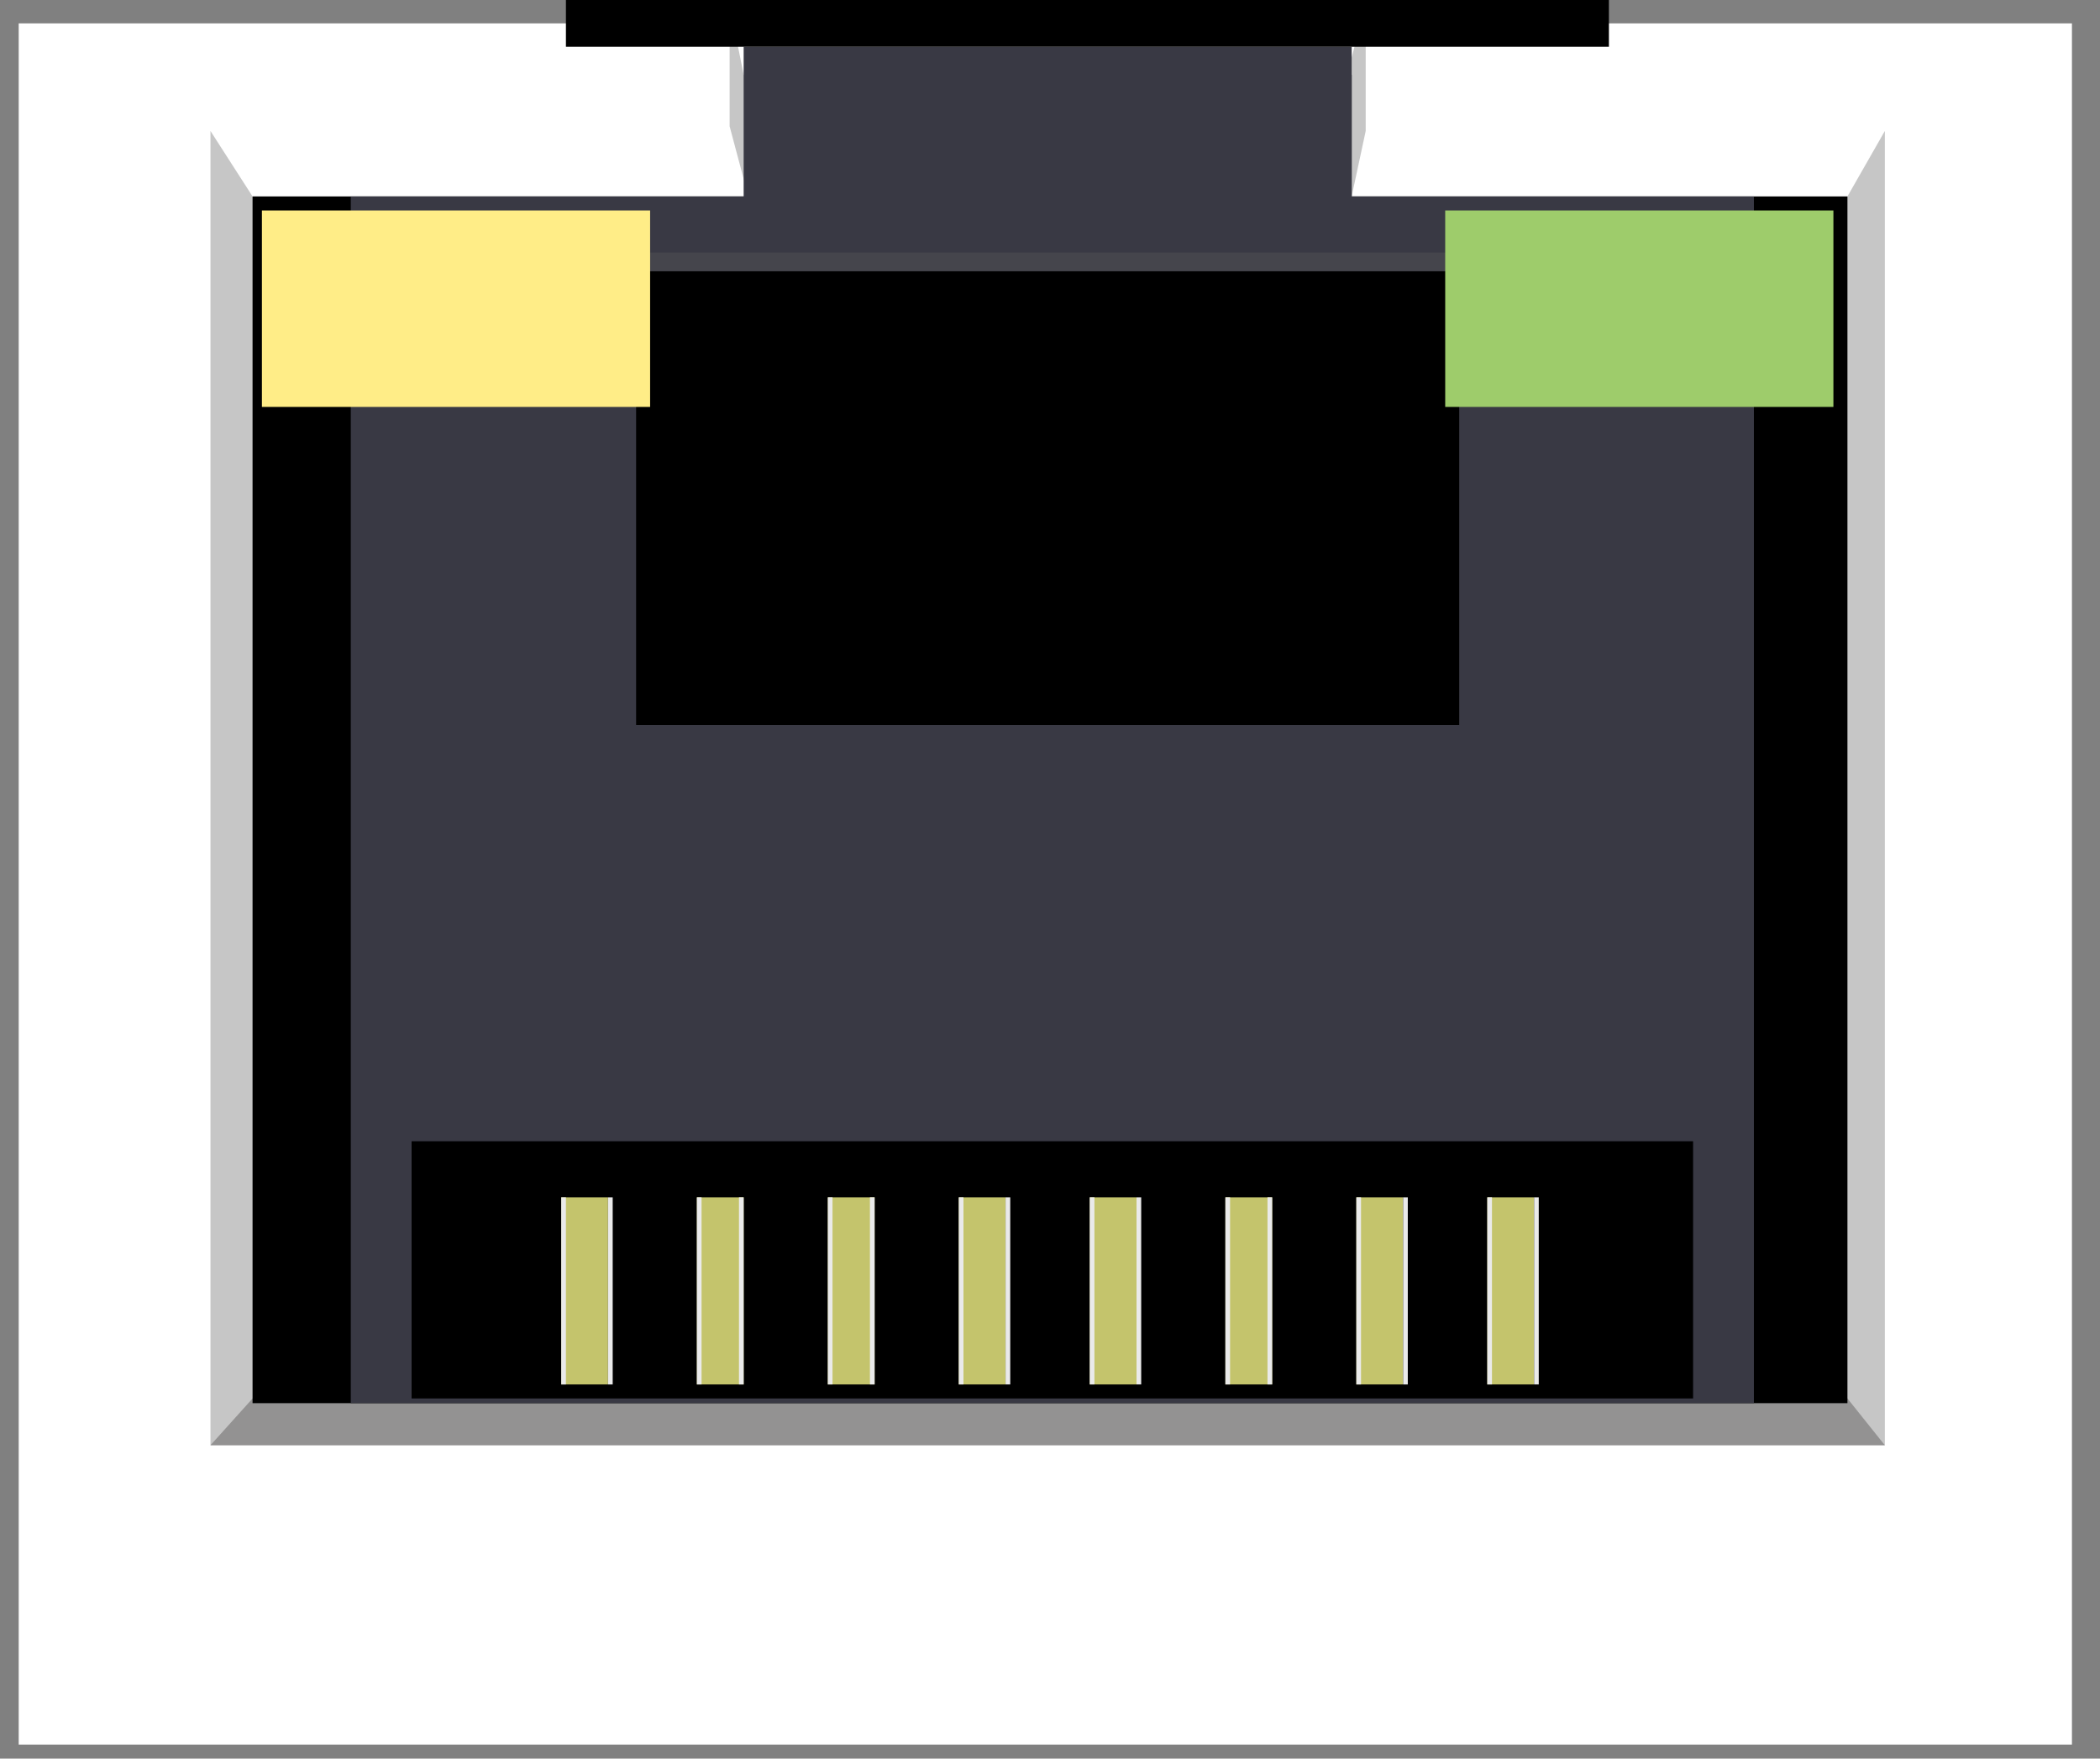 <svg xmlns="http://www.w3.org/2000/svg" width="44.9" height="37.6">
    <rect width="100%" height="100%" fill="#808080" stroke="none"/>
    <style>
        .st0 {
            fill: #fff
        }

        .st5 {
            fill: #c4c46c
        }

        .st6 {
            fill: #eaeaea
        }

    </style>
    <g id="XMLID_2_">
        <g id="XMLID_40_">
            <path id="XMLID_44_" class="st0" d="M.4.5h43.9v36.8H.4z" />
        </g>
        <g id="XMLID_6_">
            <path id="XMLID_39_" class="st0" d="M40.3 28.5H4.5V2.8h11.1V.1h13.6v2.7h11.2L40.3 7z" />
            <path id="XMLID_38_" fill="#c6c6c6"
                d="M40.3 30.9H4.5V2.8l.9 1.4H16l-.4-1.5V.1l.3 1.5h12.9l.4-1.5v2.7l-.3 1.4h10.6l.8-1.4V7z" />
            <path id="XMLID_37_" fill="#939292" d="M40.3 30.9H4.5l.9-1h34.1z" />
            <path id="XMLID_36_" d="M39.5 30H5.4V4.2H16V1.6h12.9v2.6h10.6z" />
            <path id="XMLID_35_" fill="#393944" d="M37.5 30h-30V4.2h8.4V1h13v3.2h8.6z" />
            <path id="XMLID_34_" fill="#45454c" d="M13.6 5.4h17.6v10.1H13.6z" />
            <path id="XMLID_33_" d="M13.6 5.8h17.6v9.7H13.6z" />
            <path id="XMLID_32_" d="M8.8 24.4h27.4v5.5H8.8z" />
            <g id="XMLID_7_">
                <path id="XMLID_31_" class="st5" d="M20.5 25.6h1v4h-1z" />
                <path id="XMLID_30_" class="st6" d="M21.5 25.6h.1v4h-.1z" />
                <path id="XMLID_29_" class="st6" d="M20.5 25.6h.1v4h-.1z" />
                <path id="XMLID_28_" class="st5" d="M17.7 25.6h1v4h-1z" />
                <path id="XMLID_27_" class="st6" d="M18.6 25.6h.1v4h-.1z" />
                <path id="XMLID_26_" class="st6" d="M17.7 25.6h.1v4h-.1z" />
                <path id="XMLID_25_" class="st5" d="M14.9 25.6h1v4h-1z" />
                <path id="XMLID_24_" class="st6" d="M15.8 25.6h.1v4h-.1z" />
                <path id="XMLID_23_" class="st6" d="M14.9 25.6h.1v4h-.1z" />
                <path id="XMLID_22_" class="st5" d="M12 25.6h1v4h-1z" />
                <path id="XMLID_21_" class="st6" d="M13 25.6h.1v4H13z" />
                <path id="XMLID_20_" class="st6" d="M12 25.6h.1v4H12z" />
                <path id="XMLID_19_" class="st5" d="M31.8 25.6h1v4h-1z" />
                <path id="XMLID_18_" class="st6" d="M32.8 25.6h.1v4h-.1z" />
                <path id="XMLID_17_" class="st6" d="M31.8 25.6h.1v4h-.1z" />
                <path id="XMLID_16_" class="st5" d="M29 25.6h1v4h-1z" />
                <path id="XMLID_15_" class="st6" d="M30 25.6h.1v4H30z" />
                <path id="XMLID_14_" class="st6" d="M29 25.6h.1v4H29z" />
                <path id="XMLID_13_" class="st5" d="M26.2 25.6h1v4h-1z" />
                <path id="XMLID_12_" class="st6" d="M27.1 25.6h.1v4h-.1z" />
                <path id="XMLID_11_" class="st6" d="M26.2 25.6h.1v4h-.1z" />
                <path id="XMLID_10_" class="st5" d="M23.3 25.6h1v4h-1z" />
                <path id="XMLID_9_" class="st6" d="M24.3 25.6h.1v4h-.1z" />
                <path id="XMLID_8_" class="st6" d="M23.3 25.6h.1v4h-.1z" />
            </g>
        </g>
        <path id="XMLID_5_" d="M12.1 0h22.3v1H12.1z" />
        <path id="XMLID_4_" fill="#9ecc6b" d="M30.9 4.5h8.3v4.2h-8.3z" />
        <path id="XMLID_3_" fill="#ffed87" d="M5.6 4.5h8.3v4.2H5.6z" />
    </g>
</svg>
